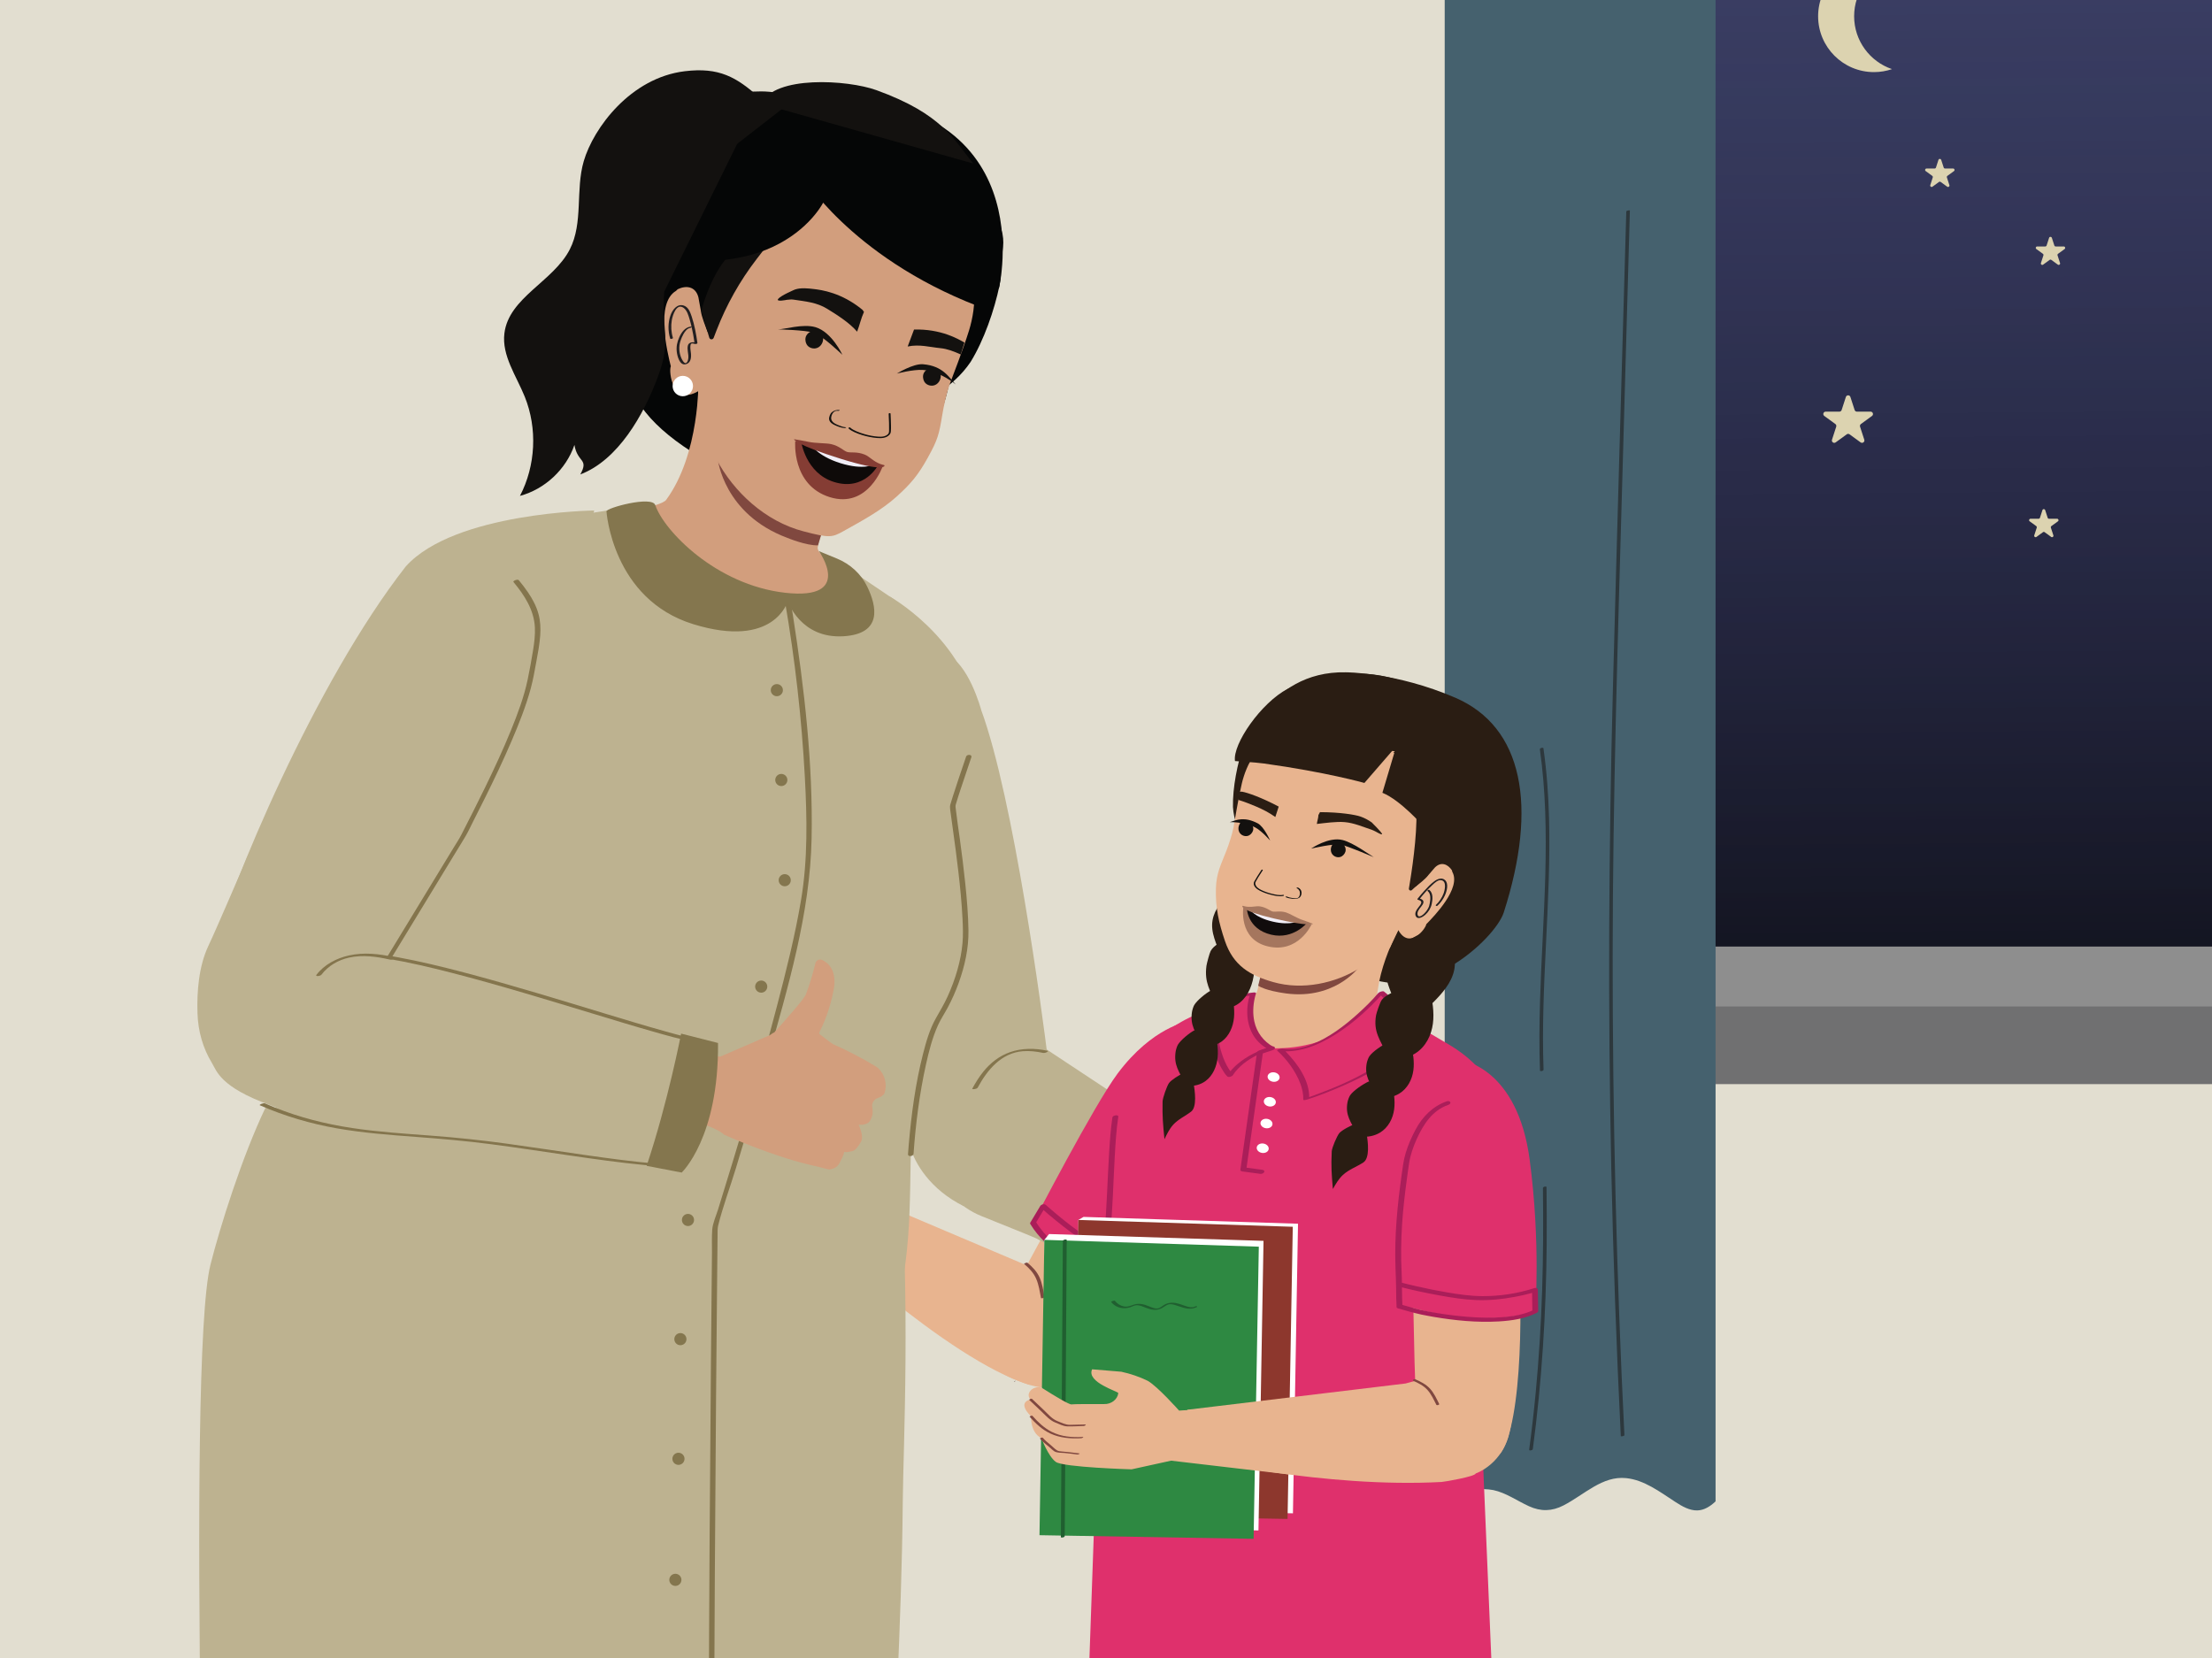 <?xml version="1.0" encoding="UTF-8"?>
<svg xmlns="http://www.w3.org/2000/svg" xmlns:xlink="http://www.w3.org/1999/xlink" viewBox="0 0 1334 1000">
  <rect x="0" y="0" width="1334" height="1000" fill="#333333" stroke="none"/>
  <defs>
    <style>
      .cls-1 {
        fill: #205f30;
      }

      .cls-1, .cls-2, .cls-3, .cls-4, .cls-5, .cls-6, .cls-7, .cls-8, .cls-9, .cls-10, .cls-11, .cls-12, .cls-13, .cls-14, .cls-15, .cls-16, .cls-17, .cls-18, .cls-19, .cls-20, .cls-21, .cls-22, .cls-23, .cls-24, .cls-25, .cls-26, .cls-27, .cls-28, .cls-29, .cls-30, .cls-31, .cls-32 {
        stroke-width: 0px;
      }

      .cls-2 {
        fill: #84764e;
      }

      .cls-3 {
        fill: #0e0a09;
      }

      .cls-4 {
        fill: #bdb290;
      }

      .cls-5 {
        fill: #2d383d;
      }

      .cls-6 {
        fill: #df306c;
      }

      .cls-7 {
        fill: url(#linear-gradient);
        mix-blend-mode: multiply;
      }

      .cls-7, .cls-8 {
        opacity: .8;
      }

      .cls-8 {
        fill: #202956;
      }

      .cls-9 {
        fill: #8e8e8e;
      }

      .cls-10 {
        fill: #804840;
      }

      .cls-11 {
        fill: #231f20;
      }

      .cls-12 {
        fill: #aa1e59;
      }

      .cls-13 {
        fill: #80483f;
      }

      .cls-14 {
        fill: #13110f;
      }

      .cls-15 {
        fill: #2a1d13;
      }

      .cls-16 {
        fill: #513835;
      }

      .cls-17 {
        fill: #110c0c;
      }

      .cls-18 {
        fill: #a5765e;
      }

      .cls-19 {
        fill: #dcd3b0;
      }

      .cls-20 {
        fill: #8d372d;
      }

      .cls-21 {
        fill: #e8b48f;
      }

      .cls-22 {
        fill: #45616e;
      }

      .cls-23 {
        fill: #d29e7d;
      }

      .cls-24 {
        fill: #343535;
      }

      .cls-25 {
        fill: #050606;
      }

      .cls-33 {
        isolation: isolate;
      }

      .cls-26 {
        fill: #e2ded0;
      }

      .cls-27 {
        fill: #84754d;
      }

      .cls-28 {
        fill: #fff;
      }

      .cls-29 {
        fill: #2e8942;
      }

      .cls-30 {
        fill: #853d34;
      }

      .cls-31 {
        fill: #f1eef7;
      }

      .cls-32 {
        fill: #707071;
      }
    </style>
    <linearGradient id="linear-gradient" x1="1471.38" y1="-342.27" x2="1478.97" y2="638.51" gradientUnits="userSpaceOnUse">
      <stop offset="0" stop-color="#262262" stop-opacity="0"/>
      <stop offset="1" stop-color="#000"/>
    </linearGradient>
  </defs>
  <g class="cls-33">
    <g id="Layer_1" data-name="Layer 1">
      <polyline class="cls-26" points="1464.37 1085.2 1464.37 -122.31 -21.44 -122.31 -21.44 1085.2"/>
      <rect class="cls-8" x="940.99" y="-239.09" width="973.85" height="852.88"/>
      <rect class="cls-7" x="988.78" y="-187.34" width="973.85" height="807.12"/>
      <path class="cls-9" d="M939.87-202.25v809.91s914.92,0,914.92,0V-202.25s-914.92,0-914.92,0ZM976.86-166.34h837.39v737.22h-837.39V-166.34Z"/>
      <rect class="cls-32" x="917.94" y="607.03" width="934.71" height="46.82"/>
      <path class="cls-22" d="M894.33-225.24c7.24-.82,14.85-2.32,21.94-.16,6.8,2.07,13.04,4.84,20.17,5.47,7.28.64,14.28-1.58,21.14-3.91,6.97-2.37,11.42-2.7,18.45-.73,7.46,2.09,14.8,4.12,22.51,4.92,12.42,1.29,24.07-3.21,36.08-5.14V905.49c-3.28,3.12-6.94,5.38-11.06,5.47-4.63.1-9.08-2.43-13.19-5.11-9.61-6.27-18.8-13.24-29.66-14.37-14.36-1.5-25.11,9.91-37.83,16.48-7.02,3.62-13.71,3.71-20.8.47-7.23-3.3-13.9-8.14-21.53-9.74-6.18-1.29-23.63-.76-29.29,1.18V-223.39c7.73-.04,15.38-.98,23.07-1.85Z"/>
      <path class="cls-5" d="M979.64,865.56c-4.76-96.13-7.13-192.37-7.08-288.62.05-96.09,3.13-192.12,5.83-288.16,1.52-53.93,3.04-107.87,4.55-161.8,0-.29-2.16-.02-2.17.58-2.7,96.05-5.56,192.09-8.08,288.15-2.52,96.16-3.04,192.34-.98,288.51,1.16,54,3.08,107.98,5.75,161.92.02.34,2.2,0,2.17-.58h0Z"/>
      <path class="cls-5" d="M930.88,645.09c-.92-25.44.26-50.89,1.49-76.29s2.49-50.2,1.82-75.32c-.38-14.09-1.39-28.17-3.37-42.13-.11-.74-2.29-.24-2.17.58,3.54,24.94,3.95,50.18,3.29,75.32-.67,25.32-2.4,50.6-3.17,75.92-.43,14.16-.56,28.34-.05,42.5.03.7,2.2.27,2.17-.58h0Z"/>
      <path class="cls-5" d="M924.4,874.01c2.74-20.43,4.74-40.96,6.1-61.53,1.36-20.52,2.08-41.08,2.26-61.64.1-11.63.05-23.26-.09-34.88,0-.7-2.18-.28-2.17.58.24,20.69.2,41.39-.49,62.07-.68,20.46-1.94,40.9-3.87,61.27-1.09,11.49-2.39,22.95-3.93,34.39-.12.88,2.07.5,2.18-.26h0Z"/>
      <path class="cls-19" d="M1115.93,239.42l2.55,7.86c.19.59.74.99,1.37.99h8.26c1.39,0,1.97,1.78.84,2.6l-6.68,4.86c-.5.37-.71,1.01-.52,1.61l2.55,7.86c.43,1.32-1.08,2.42-2.21,1.61l-6.68-4.86c-.5-.37-1.18-.37-1.69,0l-6.68,4.86c-1.13.82-2.64-.28-2.21-1.61l2.55-7.86c.19-.59-.02-1.24-.52-1.61l-6.68-4.86c-1.13-.82-.55-2.6.84-2.6h8.26c.62,0,1.17-.4,1.37-.99l2.55-7.86c.43-1.32,2.3-1.32,2.73,0Z"/>
      <path class="cls-19" d="M1170.68,96.4l1.51,4.65c.11.35.44.59.81.59h4.89c.82,0,1.17,1.05.5,1.54l-3.96,2.88c-.3.22-.42.6-.31.95l1.51,4.65c.25.78-.64,1.43-1.31.95l-3.96-2.88c-.3-.22-.7-.22-1,0l-3.96,2.88c-.67.48-1.56-.17-1.31-.95l1.51-4.65c.11-.35-.01-.73-.31-.95l-3.96-2.88c-.67-.48-.32-1.54.5-1.54h4.89c.37,0,.69-.24.81-.59l1.51-4.65c.25-.78,1.36-.78,1.62,0Z"/>
      <path class="cls-19" d="M1237.41,143.41l1.51,4.65c.11.35.44.59.81.59h4.89c.82,0,1.17,1.05.5,1.54l-3.96,2.88c-.3.22-.42.6-.31.95l1.51,4.65c.25.78-.64,1.43-1.31.95l-3.96-2.88c-.3-.22-.7-.22-1,0l-3.96,2.88c-.67.48-1.56-.17-1.31-.95l1.51-4.65c.11-.35-.01-.73-.31-.95l-3.96-2.88c-.67-.48-.32-1.54.5-1.54h4.89c.37,0,.69-.24.81-.59l1.51-4.65c.25-.78,1.36-.78,1.62,0Z"/>
      <path class="cls-19" d="M1233.39,307.63l1.51,4.65c.11.35.44.59.81.59h4.89c.82,0,1.17,1.05.5,1.54l-3.96,2.88c-.3.22-.42.6-.31.95l1.51,4.65c.25.78-.64,1.43-1.31.95l-3.96-2.88c-.3-.22-.7-.22-1,0l-3.96,2.88c-.67.48-1.56-.17-1.31-.95l1.51-4.65c.11-.35-.01-.73-.31-.95l-3.96-2.88c-.67-.48-.32-1.54.5-1.54h4.89c.37,0,.69-.24.81-.59l1.51-4.65c.25-.78,1.36-.78,1.62,0Z"/>
      <path class="cls-19" d="M1118.18,9.8c0-14.8,9.55-27.37,22.83-31.89-3.41-1.16-7.06-1.8-10.86-1.8-18.61,0-33.69,15.08-33.69,33.69s15.08,33.69,33.69,33.69c3.8,0,7.45-.64,10.86-1.8-13.27-4.52-22.83-17.09-22.83-31.89Z"/>
      <path class="cls-16" d="M887.62,690.45c-.07.03-.14.05-.21.06,0-.18,0-.36,0-.54.07.16.14.32.22.49Z"/>
    </g>
    <g id="Layer_8" data-name="Layer 8">
      <path class="cls-21" d="M644.79,798.93c-.55-10.77-8.72-20.09-12.83-30.36l-130.27-55.23-11.62,29.33s80.85,77.1,130.49,92.44c2.14.66,13.24-2.32,16.5-2.28,2.3-12.08,8.36-21.69,7.73-33.9Z"/>
      <path class="cls-21" d="M695.75,706.07c-9.52-10.18-19.56-20.92-31.68-28.15-12.54,26.26-37.32,71.38-46.63,88.63,19.32,9.11,31.93,26.53,43.34,44.61,19.91-21.02,40.79-55.85,54.26-84.69-6.59-6.64-12.9-13.57-19.29-20.41Z"/>
      <path class="cls-21" d="M690.3,771.8s-23.33,51.16-43.52,62.02c-13.18,7.09-27.55,1.29-36.78-2.68-25.6-11.01-13.16-44.09-13.16-44.09l37.68-33.23,55.78,17.97Z"/>
      <path class="cls-10" d="M617.65,762.33c3.01,2.52,5.73,5.36,7.29,9.02s2.12,7.64,2.86,11.5c.08.43,2.24-.06,2.14-.57-.76-3.92-1.33-8.01-2.95-11.7s-4.34-6.46-7.33-8.97c-.44-.37-2.33.47-2.02.72h0Z"/>
      <path class="cls-4" d="M562.87,701.84c-1.87-6.02-3.59-11.51-5.25-14.31.46-1.17.48-1.17,1-2.32,7.61-16.79,20.36-31.39,35.26-42.14,10.29-7.42,22.33-13.54,34.98-15.75-.2,2.5-.32,3.85-.32,3.85l172.89,114.36s-5.74,44.41-5.74,44.41c-75.08-19.47-102.89-5.61-170.83-43.09-.99-.54-18.5-7.57-32.83-13.35-13.98-5.64-24.69-17.27-29.16-31.67Z"/>
      <path class="cls-4" d="M507.95,438.84c-.32-40.72,34.45-52.83,62.05-44.28,13.97,4.33,21.8,33.85,21.8,33.85,19.52,53.22,36.75,182.45,40.29,211.43-4.8,1.88-10.92-2.5-15.21.41-15.01,10.19-26.96,25.26-34.98,41.86-3.98,8.24.93,36.16-.64,45.39-20.32-10.06-29.78-26.13-32.45-36.16-4.71-17.65-8.65-32.19-10.8-40.26,0,0-29.74-171.53-30.05-212.26Z"/>
      <path class="cls-27" d="M589.63,655.96c5.73-10.66,14.25-20.91,27.13-21.95,4.1-.33,8.22.14,12.23,1,.73.16,1.64-.09,2.3-.42.27-.13,1.14-.7.4-.86-7.51-1.61-15.31-1.7-22.62.86-6.36,2.23-11.73,6.41-15.95,11.62-2.59,3.2-4.78,6.69-6.73,10.32-.29.53,1.15.35,1.32.32.57-.09,1.62-.32,1.92-.9h0Z"/>
      <path class="cls-15" d="M748.64,453.47s14.68-49.03,62.94-47.99c0,0,30.12-.17,66.02,15.3,40.87,17.61,49.95,65.16,29.27,129.56-5.17,16.1-51.43,58.89-88.15,35.89-41.9-26.24-72.04-128.6-70.09-132.77Z"/>
      <path class="cls-21" d="M845.76,556.45s-18.01,29.17-15.29,55.69c.38,3.7,16.8,17.8,16.8,17.8l-21.29,6.96c-17.27,5.64-34.79,14.19-51.71,7.59-9.59-3.75-23.08-10-30.18-14.94l-5.92-25.63s17.6-1.21,19.6-5.11c1.99-3.9,6.64-36.23,6.64-36.23"/>
      <path class="cls-6" d="M766.57,632.21c39.17,1.23,63.38-24.27,63.38-24.27,18.89,6.66,29.29,13.54,43.29,21.71,61.59,35.98,26.61,109.33,26.61,109.33-10.06,5.49-38.45,9.15-38.45,9.15,3.77,27.54,28.89,58.34,29.65,61.92.77,3.58,16.18,381.27,18.79,437.58,0,0-115.72,38.53-178.66,30.23-62.94-8.3-82.9-56.71-82.9-56.71,1.77-18.11,14.21-370.93,16.12-437.16.7-24.25-5.78-47.52-5.78-47.52,0,0,6.58-1.85-.43-19.71,11.24-26.95,4.95-68.57,35.9-88.59,6.22-4.03,24.69-17.97,34.77-17.81,0,0-.84-1.92,1.08,4.4,3.14,10.38,11.94,17.82,22.36,19.78"/>
      <g>
        <path class="cls-6" d="M755.71,599.46s-7.9,22.47,10.86,32.75c0,0-17.1,4.48-24.73,16.34,0,0-12.04-11.58-9.15-41.64,0,0,1.48-3.61,9.33-5.22,7.85-1.61,13.68-2.22,13.68-2.22Z"/>
        <path class="cls-12" d="M753.93,599.71c-2.77,7.94-2.4,17.89,2.14,25.06,2.25,3.54,5.42,6.22,9.06,8.25l1.22-1.58c-7.09,1.87-14.18,5.44-19.8,10.11-2.44,2.03-4.63,4.36-6.36,7.02,1.1-.23,2.2-.46,3.3-.69-.91-.88-1.66-1.97-2.34-3.03-1.97-3.04-3.39-6.46-4.46-9.91-1.76-5.71-2.53-11.69-2.66-17.65-.04-1.98-.02-3.96.08-5.94.07-1.51-.02-3.28.36-4.75.02-.09-.08.09.12-.19.16-.22.33-.44.51-.65.58-.63,1.29-1.14,2.04-1.56,3.51-1.98,7.96-2.35,11.87-2.98,2.13-.34,4.26-.66,6.4-.89.56-.06,1.94-.43,2.04-1.13.11-.75-1.06-.67-1.5-.62-1.9.2-3.8.48-5.69.78-4.11.64-8.38,1.22-12.3,2.63-2.31.83-4.69,2.07-6.29,3.98-.27.32-.63.75-.76,1.16-.17.56-.13,1.28-.18,1.86-.09,1.1-.15,2.2-.2,3.3-.48,10.98.74,22.83,6.41,32.49.91,1.54,1.91,3.18,3.21,4.44.71.68,2.81.07,3.3-.69,3.55-5.43,8.92-9.31,14.66-12.17,2.03-1.01,4.13-1.88,6.27-2.63.74-.26.71-.26,1.63-.53.25-.07.49-.15.74-.21.53-.14,2.33-.97,1.22-1.58-5.96-3.31-10.11-8.74-11.53-15.42-.98-4.6-.76-9.41.25-13.99.21-.94.44-1.88.76-2.79.36-1.03-3.16-.59-3.54.51Z"/>
      </g>
      <path class="cls-6" d="M665.78,770.54s12.89-76,16.5-95.34c.74-3.98-6.14-11.53-4.76-15.33l38.85-43.78s-21.24,3.11-42.39,31.41c-14.13,18.9-50.97,90-50.97,90,0,0,17.11,28.89,42.77,33.05Z"/>
      <path class="cls-15" d="M756.14,529.83c-4.97,3.98-10.63,6.52-15.58,10.53-4.95,4.01-9.35,10.13-9.56,17.25-.11,3.79.98,7.45,2.21,10.91,2.04,5.72,4.53,11.19,7.43,16.33.58,1.03,1.22,2.08,2.16,2.58,1.92,1,4.06-.72,5.69-2.38,3.48-3.55,6.82-7.31,10.01-11.24,4.78-5.9,9.46-12.93,9.68-21.1.2-7.43-3.32-14.07-6.71-20.18"/>
      <path class="cls-15" d="M754.45,565.54c1.34,6.83,2.52,13.82,1.88,20.8-.64,6.98-3.34,14.04-8.42,18.21-3.43,2.81-7.79,4.13-11.99,3.61-.49-.06-1-.15-1.4-.48-.38-.32-.61-.81-.82-1.3-3.93-9.14-7.44-13.72-6.13-23.83.2-1.51,1.84-7.63,2.53-8.95,1.92-3.64,6.91-5.73,10.24-7.73"/>
      <path class="cls-15" d="M742.44,597.32c1.21,5.39,2.28,10.91,1.75,16.41-.53,5.5-2.87,11.06-7.31,14.32-3,2.2-6.83,3.22-10.51,2.79-.43-.05-.88-.13-1.23-.39-.34-.25-.54-.64-.73-1.03-3.5-7.22-6.69-10.89-5.6-18.85.16-1.19.78-3.34,1.38-4.38,1.67-2.86,6.94-7.12,9.85-8.68"/>
      <path class="cls-15" d="M732.58,621.26c1.21,5.39,2.28,10.91,1.75,16.41-.53,5.5-2.87,11.06-7.31,14.32-3,2.2-6.83,3.22-10.51,2.79-.43-.05-.88-.13-1.23-.39-.34-.25-.54-.64-.73-1.03-3.5-7.22-6.69-10.89-5.6-18.85.16-1.19.78-3.34,1.38-4.38,1.67-2.86,6.94-7.12,9.85-8.68"/>
      <path class="cls-15" d="M719.78,653.22c.86,4.71,2.16,14.42-1.41,17.18-3.57,2.76-7.77,4.56-10.87,7.96-2.25,2.47-3.76,5.62-5.24,8.71-.91-9.25-1.32-13.32-1.14-22.64.04-2.27,2.6-9.4,3.85-11.2,1.25-1.8,6.49-5.16,8.45-5.78,1.48-.47-1.09,1.15.42,1.46,1.51.31,1.53,1.62,1.57,3.33"/>
      <path class="cls-25" d="M389.04,138.35s-26.02,64.66-4.57,103.12c21.44,38.46,115.36,74.13,146.37,59.41,31.01-14.72,53.7-88.58,39.44-106.35-14.25-17.76-181.24-56.18-181.24-56.18Z"/>
      <path class="cls-25" d="M602.4,174s28.36-117.37-113.36-116.39c0,0-11.18-.85-14.28-.62-50.48,3.72-86.18,30.63-105.39,116.09-19.21,85.46,233.03.93,233.03.93Z"/>
      <path class="cls-25" d="M402.08,168.43c5.83,22.4,23.7,40.9,44.33,53,20.63,12.1,44.04,18.96,67.08,25.71l28.54,5.77c16.06-11.93,32.33-18.29,43.34-34.67,7.99-12.94,14.36-31.28,17.41-46.14,3.21-15.6-3.11-35.84-8.22-51.13-4.57-12.7-13.62-23.58-25.56-30.73-11.82-7.54-18.06-13.49-36.08-19.03-31.02-9.63-64.54-5.37-91.13,11.6-27.77,16.79-47.78,54.41-39.72,85.62Z"/>
      <path class="cls-23" d="M421.22,229.31s.95,44.38-19.5,72.2c-2.85,3.88-30.44,8.83-30.44,8.83l19.2,21.74c15.57,17.64,36.71,29.54,59.93,33.27,13.17,2.12,34.34,9.72,45.52,8.86l16.44-29.06s-19.58-9.19-19.24-14.85c.34-5.66,14.89-40.76,14.89-40.76"/>
      <path class="cls-13" d="M495.2,322.52s-11.32-6.08-17.75-9.17c-6.43-3.09-18.06-4.92-44.57-36.43,0,0,3.46,33.17,41.98,47.49,0,0,11.44,4.75,18.46,4.49l1.88-6.39Z"/>
      <path class="cls-23" d="M587.08,174.7c1.35,7.71-.59,17.87-2.65,24.5-4.07,13.08-9.89,27.47-11.86,33.07-1.71,4.85-3.47,12.75-4.33,18.05-1.93,11.86-2.74,14.91-8.7,25.69-5.77,10.42-10.11,15.65-18.9,23.57-9.16,8.26-20.67,14.44-31.66,20.59-7.24,4.05-8.6,4.41-24.34.31-23.19-6.03-42.17-23.83-52.55-43.43l-11.29-29.46.24-11.64c-15.31,8.99-17.95-11.69-16.49-15.05-2.15-8.61-9.34-38.18,3.15-45.49l1.01-.98c5.09-2.42,10.72-1.78,12.47,4.86.42,2.81,1.09,5.46,1.5,8.27.32,3.16,2.91,9.65,4.07,12.67,0,0,5.96-14.09,7.49-20.97,1.53-6.87,11.49-25.23,25.72-31.63,0,0,6.33-23.98,13.53-29.66l2.06-.19c1.12.31,1.76.87,2.88,1.19.1-.36-.17-.82.03-1.53,1.66,1.23,3.25,1.29,4.74,1.71-.27-.46-.92-1.02-.82-1.38,1.39.77,2.98.83,4.47,1.25-.27-.46-.82-1.38-.72-1.74,1.66,1.23,2.98.83,4.47,1.25-.27-.46-.44-1.28-.34-1.64,1.29,1.13,2.88,1.19,4.37,1.6-.27-.46-.45-1.28-.72-1.74,1.66,1.23,2.97.83,4.46,1.25.37.1-.54-.92-.44-1.28,1.02.67,2.51,1.08,3.62,1.4.1-.36-.55-.92-.45-1.28,2.03,1.34,3.35.94,4.84,1.35l-.71-1.74c1.19,1.48,2.68,1.9,4.26,1.96-.27-.46-.81-1.38-.71-1.74,1.56,1.59,3.69,2.57,5.75,2.37-.37-.1-.82-1.38-.72-1.74,1.46,1.95,3.05,2,4.91,2.52-.27-.46-.44-1.28-.99-2.2,1.83,2.05,4.24,3.49,6.77,3.05-.34-.09-.42-1.03-.36-1.48-.12-.37-.06-.78.77-.71,0,0,3.88,2.62,3.98,2.27,1.19,1.49-2.23-7.14-.37-6.62-.17-.82,10.49,3.65,9.95,2.72,1.46,1.94,1.29,1.1,3.62,1.37,0,0,6.53,6.43,6.26,5.97.56.94,1.1,1.28,1.71,1.38,0,0,24.41,30.26,37.03,49.12Z"/>
      <path class="cls-14" d="M465.01,144.96l-8.7,11.29c-10.08,13.08-18.24,27.59-24.21,43.07l-1.7,4.41c-.49,1.27-2.25,1.23-2.64-.06l-4.83-16.02s11.75-49.6,42.08-42.68Z"/>
      <path class="cls-11" d="M416.49,196.98c-3.43.5-5.49,3.45-6.82,6.4s-1.88,5.61-1.52,8.81c.29,2.54,1.71,8.42,5.43,7.49,2.93-.73,3.34-3.75,3.14-6.29-.12-1.52-.5-3.09-.37-4.62.04-.45.12-1.16.51-1.46.53-.43,1.69,0,2.25.14.33.09,1.56-.04,1.49-.58-.75-5.37-1.75-10.83-3.46-15.98-.87-2.62-2.03-5.83-4.99-6.67-3.89-1.1-6.64,2.73-7.77,5.89-1.58,4.39-1.6,9.65-.19,14.11.15.48,1.79.02,1.64-.44-1.06-3.37-1.28-7.22-.68-10.67.52-3.02,2.89-10.57,7.16-7.4,2.07,1.54,2.87,4.52,3.58,6.87.9,3.01,1.56,6.08,2.14,9.17.35,1.85.67,3.71.93,5.58l1.49-.58c-1.92-.51-5.07-.77-5.64,1.75-.54,2.37.5,4.92.32,7.33-.07.94-.46,2.91-1.62,3.16-1.02.23-2.31-2.3-2.65-3.09-1.33-3.13-1.59-6.88-.54-10.12.48-1.49,1.08-2.95,1.86-4.31.87-1.51,2.2-3.42,4.06-3.69.73-.11,1.41-.93.26-.76h0Z"/>
      <path class="cls-25" d="M396.56,115.64c8.25-27.39,54.33-25.01,77.93-21.6,15.16,2.64,11.46,12.89,23.43,22.68,4.67-3.2-18.71,54.01-101.27,37.71l-19.56,13.29s11.22-24.68,19.47-52.07Z"/>
      <path class="cls-25" d="M604.91,148.94c3.09-28.43-40.27-44.22-63.34-50.29-14.99-3.49-41.05,5.49-55.88,9.84-3.05-4.77,25.86,45.91,104.01,76.12l3.68,5.7s8.45-12.94,11.53-41.37Z"/>
      <path class="cls-14" d="M540.85,225.33s9.81-6.13,15.79-5.65c12.19.97,15.74,8.14,19.79,12.22,0,0-9.38-8.04-19.85-8.78-5.88-.41-15.72,2.2-15.72,2.2Z"/>
      <path class="cls-14" d="M495.55,201.46c-1.83-1.61-5.3-2.15-6.98-1.28-.4.21-1.47.81-2.22,2.09-.96,1.64-.75,3.82.06,5.32,1.08,2,3.48,2.89,5.6,2.48,2.87-.56,4.48-3.45,4.4-5.86-.02-.44.6-1.14-.88-2.44"/>
      <path class="cls-14" d="M566.48,223.9c-1.83-1.61-5.3-2.15-6.98-1.28-.4.21-1.47.81-2.22,2.09-.96,1.64-.75,3.82.06,5.32,1.08,2,3.48,2.89,5.6,2.48,2.87-.56,4.48-3.45,4.4-5.86-.02-.44.6-1.14-.88-2.44"/>
      <path class="cls-14" d="M508,213.95s-6.31-13.72-16.23-16.63c-7.55-2.21-18.73,1.35-22.63,1.33,0,0,16.29.35,21.59,2,5.06,1.57,17.27,13.31,17.27,13.31Z"/>
      <path class="cls-14" d="M520.99,188.2c.15-.37-.76-.78-.62-1.15-12.82-10.69-25.16-12.19-29.54-12.72-3.33-.4-7.82-.94-11.42.29,0,0-8.26,3.46-10.05,5.58-1.78,2.12,5.15.63,5.15.63,1.4-.04,2.44-.36,3.79-.15,7.38,1.14,14.24,1.61,20.7,5.66,5.54,3.41,13.3,8.27,17.9,13.7,1.55-4.01,2.34-7.97,4.1-11.84Z"/>
      <path class="cls-14" d="M581.64,206.61c-3.8-2.18-14.18-8.3-30.41-7.86-1.66,4.47-2.15,5.76-3.83,10.23,7.15-1.49,13.19.36,19.81,1.01,4.12.41,8.26,2.01,12.2,3.81l2.23-7.19Z"/>
      <path class="cls-30" d="M507.91,273.98c-9.99-3.12-28.33-7.96-28.33-7.96,0,0-2.33,26.59,20.83,33.81,23.16,7.22,32.06-18.91,32.06-18.91,0,0-14.57-3.83-24.56-6.95Z"/>
      <path class="cls-3" d="M508,274.01c-4.75-1.48-24.88-7.89-24.88-7.89,0,0,2.64,19.21,19.82,24.56,18.63,5.81,26.76-10.36,26.76-10.36l-21.7-6.32Z"/>
      <path class="cls-31" d="M507.99,274.8c-4.75-1.48-18.95-6.81-18.95-6.81,0,0,3.55,6.91,17.8,11.36,14.25,4.44,20.38.72,20.38.72l-19.23-5.27Z"/>
      <path class="cls-30" d="M533.28,280.56c-.47-.28-1.73-.28-3.86-1.35-3.83-1.93-5.22-3.96-8-5.07-4.74-1.9-8.44-.91-10.56-1.57-2.11-.66-4.59-3.57-9.58-4.71-2.92-.67-9.59-.48-13.63-1.37-2.42-.53-8.08-1.54-8.63-1.57-.76-.04,1.45,3.5,28.03,11.79,26.58,8.29,26.87,4.23,26.22,3.84Z"/>
      <path class="cls-14" d="M535.93,249.59c.08,1.83.17,3.67.22,5.51.03,1.21.05,2.41.03,3.62-.01.74.06,1.66-.19,2.38-.35,1.02-1.75,1.75-2.78,2.03-1.16.31-2.39.31-3.58.23-2.73-.2-5.4-.7-8.03-1.44-1.73-.49-3.44-1.07-5.08-1.79-1.36-.59-2.73-1.28-3.84-2.28-.38-.34-1.34.22-.85.66,1.01.91,2.24,1.56,3.46,2.13,1.53.71,3.12,1.28,4.73,1.77,2.89.88,5.83,1.5,8.84,1.75,2.58.22,5.57.13,7.47-1.88.69-.73.87-1.35.94-2.31.08-1.14.07-2.28.05-3.42-.03-2.34-.14-4.68-.25-7.01-.03-.6-1.15-.44-1.13.08h0Z"/>
      <path class="cls-14" d="M506.32,247.31c-1.57-.22-3.31.22-4.54,1.23-.64.53-1.07,1.23-1.36,2-.31.82-.56,1.78-.34,2.65.44,1.73,2.14,2.68,3.64,3.35,1.78.79,3.62,1.48,5.57,1.64.26.02.66-.07.87-.23.18-.14.19-.22-.06-.24-1.65-.14-3.21-.72-4.72-1.36-1.33-.57-2.79-1.21-3.61-2.46-.86-1.32-.54-2.91.15-4.24s1.92-2.09,3.39-1.88c.28.04.6-.04.86-.16.08-.04.43-.25.16-.29h0Z"/>
      <path class="cls-4" d="M546.08,761.46c2.69-20.43,2.75-40.73,3.11-61.28.35-20.56,1.5-41.63,8.39-61.2,6.54-18.59,17.3-36.54,27.5-53.63,3.53-52.49,8.26-119.97,4.77-150.62-5.15-45.26-47.82-71.87-53.29-74.98,0,0-73.26,169.79-61.48,233.83,6.96,37.82,35.35,142.02,32.69,226.83,9.79,1.82,19.32,3.37,28.88,4.73,2.55-21.31,6.62-42.39,9.43-63.67Z"/>
      <path class="cls-23" d="M341.47,1163.97c-2.3,10.06-5.28,27.88-5.43,38.15-.4,27.77-8.03,68.48-5.7,82.55,3.94,23.82,14.32,90.56,16,98.92l12.99,97.65c22.93-.22,9.31,10.91,67.84-.12.66-45.02,29.86-247.98,35.61-333.82,4.59-68.52,35.56-140.71,35.56-140.71l-170.4-8.97,17.94,147.09-4.4,19.26Z"/>
      <path class="cls-24" d="M385.53,803.56l.23,8.52c.05,1.85,1.13,3.32,2.4,3.28,1.26-.06,2.24-1.58,2.19-3.4l-.23-8.52c1.81-1.28,2.9-4,2.78-6.93-.17-4.07-2.59-7.23-5.4-7.07-2.81.16-4.96,3.59-4.79,7.66.05,2.71,1.13,5.2,2.81,6.46Z"/>
      <path class="cls-4" d="M505,338.45l34.81,23.48,32.64,181.15c3.56,9.81,9.6,41.08-22.36,81.98-11.1,14.2-24.89,32.95-24.41,49.79.18,6.31-2.28,14.3-1.57,20.75-34.81-1.07-61.72-13.55-94.9-23.49-22.61-6.78-49.59,19.29-71.58,10.71-21.99-8.59-107.27,59.16-129.26,50.58-21.19-8.27-51.79-21.62-73.9-26.99,11.4-18.09,69.35-148.87,69.35-148.87l76.75-239.38,86-13.45s15.29,47.88,68.34,55.68c53.05,7.8,50.08-21.95,50.08-21.95Z"/>
      <path class="cls-4" d="M527.67,764.62c-3.48-23.56-15.14-55.47-23.26-79.24-2.21-6.47-8.59-29.01-9.71-36.2-11.7,3.34-14.24,3.71-26.33,6.22-100.16,20.81-205.39,13.89-308.32,12.78-14.03,29.37-27.29,71.44-33.12,94.56-14.73,58.41-.99,507.59-.16,556.37.08,4.66,93.62,26.48,102.68,27.15,34.04,2.49,132,1.43,166.17.32,67.16-2.17,98.91-12.49,138.49-36.48,1.09-39.4,2.02-141.36,2.9-180.76,1.72-76.91,6.76-146.98,7.43-223.89.29-33.22,4.86-120.56-2.34-213.86-1.59-20.62-11.48,93.01-14.42,73.02Z"/>
      <path class="cls-27" d="M582.64,456.31c-1.61,4.69-3.2,9.39-4.77,14.09-1.15,3.44-2.28,6.88-3.38,10.34-.41,1.29-.81,2.57-1.18,3.87-.17.6-.39,1.18-.39,1.81,0,1.65.32,3.34.53,4.96.38,2.92.8,5.85,1.2,8.77,1.18,8.47,2.32,16.94,3.3,25.43,1.11,9.56,2.06,19.15,2.53,28.77.23,4.73.41,9.49,0,14.22-.47,5.53-1.56,11.01-3.07,16.34s-3.51,10.75-5.84,15.89c-2.08,4.59-4.62,8.85-7.1,13.22-3.78,6.64-5.93,14.22-7.81,21.58-4.57,17.9-7.04,36.43-8.62,54.82-.16,1.89-.31,3.78-.44,5.68-.12,1.76,3.23,1.35,3.34-.22,1.27-18.05,3.57-36.16,7.48-53.83,1.78-8.04,3.86-16.15,7.24-23.68,1.65-3.66,3.9-6.98,5.8-10.51,2.6-4.83,4.83-9.86,6.69-15.02,3.67-10.14,6.07-20.88,5.9-31.71-.15-9.39-.94-18.78-1.9-28.12s-2.09-18.2-3.33-27.27c-.81-5.93-1.73-11.84-2.41-17.79-.04-.34-.08-.68-.11-1.03-.02-.16-.03-.31-.04-.47.03.39,0-.1,0-.19,0-.61.08-.77.25-1.37.86-2.95,1.82-5.86,2.77-8.78,1.99-6.07,4.04-12.13,6.1-18.18.14-.39.27-.79.41-1.18.63-1.83-2.65-1.9-3.16-.44h0Z"/>
      <path class="cls-14" d="M479.32,59.74c-15.9-10.06-54.97-2.18-69.77,9.45-14.8,11.63-26.86,25.95-32.69,43.84-3.3,10.13-5.84,20.59-6.24,31.23"/>
      <path class="cls-14" d="M459.13,62.51c7.76-17.08,51.92-14.47,69.46-8.12,39.74,14.4,46.55,29.74,58.32,44.22"/>
      <path class="cls-27" d="M473.45,363.03c6.01,34.85,10.02,70.27,11.93,105.57,1.33,24.64,1.83,49.76-2.28,74.18-3.64,21.63-9.03,42.99-14.58,64.19-10.76,41.15-22.85,81.97-35.51,122.58-1.23,3.94-3.21,8.12-3.5,12.26-.32,4.49-.1,9.08-.14,13.58-.23,22.17-.44,44.34-.63,66.52-.3,34.31-.56,68.62-.77,102.93-.25,39.86-.45,79.72-.55,119.58-.1,39.32-.13,78.65.04,117.97.13,32.21.35,64.42.99,96.63.37,18.61.33,37.47,2.32,56,.19,1.76.38,3.55.8,5.28.21.84,3.5,0,3.28-.88-1.16-4.76-1.25-9.9-1.55-14.77-.58-9.49-.88-19-1.15-28.5-.82-29.51-1.09-59.04-1.28-88.56-.25-38.19-.29-76.38-.23-114.58.06-40.28.22-80.55.44-120.83.2-36.28.46-72.57.75-108.85.21-25.7.44-51.4.7-77.09.07-6.84.14-13.67.21-20.51.02-2.24-.07-4.91.35-6.57,2.89-11.63,7.21-23.08,10.69-34.54,6.6-21.74,13.01-43.54,19.12-65.42,12.15-43.46,25.65-88.03,26.55-133.46.9-45.11-4.39-90.57-11.34-135.09-.44-2.83-.89-5.65-1.37-8.47-.14-.8-3.45-.06-3.28.88h0Z"/>
      <circle class="cls-2" cx="468.49" cy="416.24" r="3.66"/>
      <circle class="cls-2" cx="471.19" cy="470.42" r="3.66"/>
      <circle class="cls-2" cx="473.25" cy="530.86" r="3.66"/>
      <circle class="cls-2" cx="459.07" cy="595.04" r="3.66"/>
      <circle class="cls-2" cx="440.44" cy="662.4" r="3.66"/>
      <circle class="cls-2" cx="414.9" cy="735.78" r="3.66"/>
      <circle class="cls-2" cx="410.33" cy="807.66" r="3.66"/>
      <circle class="cls-2" cx="409.16" cy="879.83" r="3.66"/>
      <circle class="cls-2" cx="407.3" cy="952.83" r="3.66"/>
      <circle class="cls-28" cx="411.78" cy="232.83" r="6.15"/>
      <path class="cls-2" d="M365.75,308.38s3.43,53.03,52.4,68.09c48.97,15.06,56.94-13.88,56.94-13.88,0,0,7.66,22.81,33.72,21.14,23.49-1.51,19.98-17.99,14.17-29.97-3.72-7.68-10.28-13.6-18.16-16.85l-10.97-4.52s21.53,29.83-20.3,25.12c-41.83-4.72-73.17-37.49-78.38-52.89-1.98-5.84-29.74,1.79-29.4,3.76Z"/>
      <path class="cls-15" d="M886.76,524.46c-12.65,12.63-31.79,17.94-50.26,17.92-18.47-.02-36.74-4.62-54.72-9.15l-21.26-7.33c-6.02-14.22-16.04-23.94-16.95-39.15-.25-11.74,2.69-26.45,6.48-37.53,3.97-11.64,17.78-23.53,27.17-31.71,8.02-6.67,18.3-10.36,29.04-10.45,10.82-.39,17.3-1.9,31.47,1.46,24.42,5.73,45.06,21.7,56.11,43.4,11.91,22.05,10.5,54.92-7.09,72.54Z"/>
      <path class="cls-13" d="M760.03,589.51s9.91.39,15.4.85c5.49.46,13.94,3.8,43.93-6.8,0,0-15.29,20.72-46.53,15.17,0,0-9.47-1.32-14.05-4.24l1.25-4.99Z"/>
      <path class="cls-21" d="M756.75,455.16c-3.91,4.6-6.61,12.12-7.83,17.35-2.41,10.3-4.17,22.16-5.05,26.66-.76,3.9-2.68,9.84-4.18,13.71-3.35,8.65-6.17,13.64-6.41,23.15-.3,11.42,1.73,20.47,5.43,31.43,5.02,14.83,14.97,20.82,29.16,24.85,17.8,5.07,37.4.65,51.98-8.33l18.36-12.35,5.08-10.68c6.67,11.98,16.52-.75,16.87-3.56,4.8-4.89,21.17-21.75,15.71-31.51l-.29-1.05c-2.44-3.6-6.44-5.38-10.2-1.65-1.38,1.7-2.86,3.21-4.24,4.92-1.45,1.98-5.72,5.29-7.67,6.84,0,0,1.55-11.71,3.23-16.89,1.67-5.17,10.09-25.47,3.12-35.3,0,0-2.68-14.26-5.26-20.86l-1.3-.93c-.86-.23-1.51-.11-2.38-.34.07-.28.43-.48.58-1.03-1.59.17-2.67-.41-3.82-.72.36-.2,1.01-.32,1.09-.6-1.23-.03-2.31-.61-3.46-.92.36-.2,1.09-.6,1.16-.87-1.59.17-2.31-.61-3.46-.92.36-.2.8-.68.87-.95-1.3.25-2.38-.34-3.53-.64.36-.2.8-.68,1.16-.88-1.59.17-2.31-.61-3.46-.92-.29-.08.72-.4.79-.68-.94.05-2.09-.26-2.96-.49.07-.28.72-.4.8-.68-1.88.09-2.6-.69-3.75-.99l1.16-.88c-1.37.52-2.53.22-3.6-.36.36-.2,1.08-.6,1.15-.88-1.66.45-3.46.26-4.76-.67.29.08,1.08-.6,1.16-.88-1.73.72-2.81.14-4.26-.24.36-.2.8-.68,1.52-1.08-2.02.65-4.19.66-5.7-.62.26.07.68-.52.82-.84.22-.2.34-.5-.24-.78,0,0-3.61.23-3.54-.05-1.37.52,4.28-3.88,2.84-4.26.43-.48-8.41-1.68-7.69-2.08-1.73.72-1.29.23-2.95-.5,0,0-6.87,1.72-6.5,1.52-.74.41-1.23.42-1.68.25,0,0-28.09,10.59-43.88,18.2Z"/>
      <path class="cls-15" d="M852.02,473.1l1.76,11.03c1.59,12.65-1.42,35.45-3.51,48.09l-.59,3.6c-.17,1.04,1.02,1.7,1.78.99l9.49-8.77s13.97-47.67-8.93-54.94Z"/>
      <path class="cls-11" d="M861.02,537.45c2.03,1.65,1.66,5,1.24,7.29-.1.55-.29,1.45-.42,1.83-.51,1.45-1.66,3.15-2.87,4.33-.73.71-2,1.88-3.12,1.8-.89-.07-1.09-1.32-.99-2.03.27-1.94,2.05-3.4,3.02-5.01.4-.65.77-1.45.48-2.21-.37-1-1.64-1.4-2.56-1.65l.16.61c2.4-3.03,4.98-5.99,7.82-8.61,1.4-1.29,3.45-3.39,5.58-2.89,3.2.74,1.96,5.98,1.2,8.01-.92,2.47-2.67,5.1-4.5,6.75-.64.57.37,1,.84.57,1.89-1.7,3.45-3.92,4.49-6.23,1.12-2.5,2.44-7.06.01-9.25-1.88-1.7-4.58-.59-6.33.69-2.32,1.69-4.32,3.85-6.23,5.97-1.36,1.5-2.68,3.04-3.94,4.63-.17.22-.14.53.16.61.89.25,2.28.65,2.07,1.83-.17.96-1.03,1.84-1.59,2.59-1.16,1.54-2.76,3.65-1.62,5.63,1.25,2.16,4.34.17,5.59-.94,1.94-1.72,3.38-4.02,3.92-6.56.57-2.71.97-6.5-1.44-8.46-.43-.35-1.55.27-.98.73h0Z"/>
      <path class="cls-14" d="M766.01,506.99s-3.64-8.43-7.56-10.45c-7.98-4.13-12.63-2.1-16.79-.69,0,0,8.63-.36,15.45,3.26,3.83,2.03,8.9,7.88,8.9,7.88Z"/>
      <path class="cls-14" d="M805.17,508.04c2.03-.39,4.79.7,5.65,2.07.2.32.73,1.22.72,2.48,0,1.61-1.09,3.11-2.33,3.86-1.65.99-3.78.62-5.15-.6-1.86-1.64-1.79-4.44-.69-6.17.2-.32.05-1.09,1.69-1.4"/>
      <path class="cls-14" d="M749.45,495.3c2.03-.39,4.79.7,5.65,2.07.2.32.73,1.22.72,2.48,0,1.61-1.09,3.11-2.33,3.86-1.65.99-3.78.62-5.15-.6-1.86-1.64-1.79-4.44-.69-6.17.2-.32.05-1.09,1.69-1.4"/>
      <path class="cls-14" d="M790.71,511.81s10.5-7.31,18.99-5.17c6.47,1.63,15.9,8.67,18.77,10.33,0,0-14.86-6.38-19.43-7.46-4.37-1.03-18.33,2.3-18.33,2.3Z"/>
      <path class="cls-15" d="M795.08,491.6c.02-.17.94-1.61.96-1.78,12.22.02,21.24,1.55,24.43,2.65,2.42.84,4.7,2.07,6.79,3.55,0,0,5.63,5.57,6.18,6.83.56,1.27-3.75-1.29-3.75-1.29-.95-.42-1.57-.84-2.56-1.16-5.45-1.77-10.53-4.09-16.26-4.57-4.9-.43-11.83.56-16.72,1.11.21-1.86.91-3.48.94-5.35Z"/>
      <path class="cls-15" d="M747.15,477.74c.66-.21,1.32-.36,1.94-.25,3.28.56,11.64,3.45,22.06,8.98-.67,1.96-1.37,4.31-2.03,6.28-4.07-2.83-7.07-4.36-11.63-6.34-3.05-1.32-7.04-2.86-10.76-4.01-.2-2.01.86-3.14.42-4.66Z"/>
      <path class="cls-18" d="M768.93,551.85c7.87,1.84,21.97,5.8,21.97,5.8,0,0-7.9,17.43-26.14,13.17-18.25-4.26-14.9-23.96-14.9-23.96,0,0,11.2,3.16,19.07,4.99Z"/>
      <path class="cls-17" d="M768.86,551.83c3.74.87,19.65,4.49,19.65,4.49,0,0-8.32,10.57-21.85,7.41-14.67-3.43-14.72-16.19-14.72-16.19l16.92,4.29Z"/>
      <path class="cls-31" d="M768.56,552.36c3.74.87,15.28,2.89,15.28,2.89,0,0-5.07,3.21-16.3.59-11.22-2.62-13.84-7.5-13.84-7.5l14.86,4.02Z"/>
      <path class="cls-18" d="M749.47,546.29c.42,0,1.26.49,3.1.61,3.31.21,5.02-.59,7.31-.24,3.9.6,5.97,2.7,7.64,3.09,1.67.39,4.46-.58,8.22.61,2.2.7,6.57,3.43,9.61,4.43,1.82.6,5.98,2.14,6.36,2.33.52.27-2.34,1.76-23.27-3.13-20.94-4.89-19.54-7.7-18.96-7.71Z"/>
      <path class="cls-14" d="M760.75,524.64c-.86,1.32-1.72,2.63-2.54,3.97-.5.82-1.01,1.64-1.46,2.48-.25.46-.6.99-.64,1.53-.18,2.16,2,3.72,3.68,4.58,1.95,1,4.01,1.74,6.13,2.3,2.53.67,5.43,1.36,8.06.83.54-.11.37-.74-.17-.63-2.16.44-4.6-.13-6.71-.63-2.17-.52-4.27-1.24-6.28-2.2-1.64-.79-3.55-1.93-3.81-3.91-.08-.59.2-1.04.47-1.55.41-.77.86-1.52,1.32-2.27.87-1.42,1.78-2.81,2.69-4.2.3-.46-.49-.64-.73-.28h0Z"/>
      <path class="cls-14" d="M781.88,535.61c.95.39,1.69,1.17,1.98,2.16s.08,2.52-.65,3.33c-.88.99-2.35.71-3.52.56-1.23-.17-2.46-.41-3.58-.95-.17-.08-.44,0-.61.06-.04.01-.42.19-.29.25,1.36.65,2.85.9,4.34,1.07,1.32.15,2.74.12,3.91-.59s1.59-2.21,1.44-3.49-1.02-2.25-2.13-2.71c-.18-.07-.43,0-.61.06-.04.01-.43.19-.29.25h0Z"/>
      <path class="cls-16" d="M611.67,833.07c.05.12.11.22.2.32.21-.23.41-.45.62-.68-.27.12-.55.24-.82.36Z"/>
      <g>
        <path class="cls-6" d="M849.46,620.45s-8.72-16.05-16.51-21.87c0,0-32.68,38.94-61.05,34.45,0,0,16.35,14.81,15.86,29.77,0,0,60.54-19.54,61.5-41.1"/>
        <path class="cls-12" d="M851.24,619.98c-1.66-3.04-3.5-6-5.42-8.88-3.14-4.71-6.63-9.64-11.18-13.1-.73-.55-2.93.32-3.43.92-3.69,4.39-7.85,8.44-12.09,12.29-8.32,7.54-17.64,14.63-28.17,18.77-5.59,2.19-11.58,3.32-17.57,2.4-.44-.07-3.77.68-3.16,1.24,5.91,5.37,11.14,12.41,13.97,19.89,1.18,3.13,1.88,6.42,1.8,9.77-.01.54,2.28-.11,2.38-.14,7.21-2.33,14.3-5.15,21.24-8.18,6.1-2.66,12.11-5.56,17.89-8.86,5.49-3.13,10.89-6.62,15.52-10.95,3.91-3.66,7.74-8.32,8.03-13.91.02-.39-3.51-.02-3.56.95-.25,4.73-3.26,8.88-6.48,12.13-4.27,4.32-9.39,7.77-14.61,10.84-10.09,5.95-20.98,10.67-31.87,14.71-2.44.91-4.89,1.8-7.36,2.6l2.38-.14c.26-10.64-6.85-20.51-13.91-27.85-.67-.69-1.34-1.38-2.05-2.03-1.05.41-2.1.83-3.16,1.24,12.27,1.88,24.72-3.34,34.9-9.76,9.1-5.73,17.33-12.87,24.76-20.62,1.58-1.64,3.15-3.31,4.61-5.06-1.14.31-2.29.61-3.43.92,4.57,3.46,8.02,8.41,11.16,13.14,1.86,2.8,3.64,5.67,5.25,8.62.43.8,3.8-.52,3.56-.95h0Z"/>
      </g>
      <g>
        <polyline class="cls-6" points="767.04 632.29 759.86 634.64 749.83 705.29 760.7 706.75"/>
        <path class="cls-12" d="M766.74,631.16c-2.39.78-4.79,1.57-7.18,2.35-.59.19-1.39.58-1.49,1.29-1.14,8.01-2.27,16.01-3.41,24.02-1.8,12.65-3.59,25.3-5.39,37.94-.41,2.9-.82,5.79-1.23,8.69-.1.68.61.98,1.16,1.06,3.62.49,7.25.97,10.87,1.46.8.11,1.96-.29,2.33-1.06s-.34-1.28-1.05-1.37c-3.62-.49-7.25-.97-10.87-1.46l1.16,1.06c1.14-8.01,2.27-16.01,3.41-24.02,1.8-12.65,3.59-25.3,5.39-37.94.41-2.9.82-5.79,1.23-8.69l-1.49,1.29c2.39-.78,4.79-1.57,7.18-2.35.64-.21,1.71-.75,1.48-1.61-.22-.8-1.46-.86-2.08-.65h0Z"/>
      </g>
      <ellipse class="cls-28" cx="768.08" cy="649.59" rx="2.86" ry="3.64" transform="translate(9.67 1310.44) rotate(-81.29)"/>
      <ellipse class="cls-28" cx="765.79" cy="664.48" rx="2.86" ry="3.64" transform="translate(-6.98 1320.82) rotate(-81.29)"/>
      <ellipse class="cls-28" cx="763.78" cy="677.62" rx="2.86" ry="3.64" transform="translate(-21.68 1329.98) rotate(-81.29)"/>
      <ellipse class="cls-28" cx="761.5" cy="692.51" rx="2.86" ry="3.64" transform="translate(-38.33 1340.36) rotate(-81.29)"/>
      <path class="cls-12" d="M670.87,673.93c-1.05,6.9-1.53,13.88-1.96,20.84-.51,8.29-.86,16.59-1.27,24.88-.39,7.83-.79,15.66-1.51,23.47-.42,4.53-1.07,8.99-1.33,13.53s-.54,9.4-.81,14.1c1.06-.37,2.13-.74,3.19-1.1-3.77-1.57-7.42-3.48-10.98-5.46-7.63-4.25-14.96-9.18-21.34-15.15-3.9-3.64-7.43-7.69-10.21-12.26l.02.8c2.01-3.36,4.03-6.72,6.04-10.08l-3.32.64c3.14,2.81,6.39,5.53,9.66,8.18,5.8,4.7,11.78,9.39,18.29,13.09,2.6,1.48,5.48,2.99,8.51,3.25.76.06,1.95-.28,2.34-1s-.35-1.1-.99-1.16c-.41-.03,0,.03-.43-.06-.25-.05-.5-.11-.75-.17-.56-.15-1.12-.34-1.66-.56-1.31-.53-2.58-1.18-3.81-1.87-3.11-1.73-6.06-3.75-8.94-5.83-5.41-3.9-10.6-8.12-15.67-12.47-1.1-.94-2.19-1.88-3.26-2.84-.84-.76-2.75-.31-3.32.64-2.01,3.36-4.03,6.72-6.04,10.08-.18.29-.15.52.02.8,4.96,8.17,12.27,14.68,19.98,20.19,6,4.29,12.42,8.03,19.06,11.23,1.31.63,2.62,1.25,3.96,1.81.79.33,3.12.12,3.19-1.1.23-4.05.47-8.11.7-12.16.11-1.96.2-3.93.34-5.89.16-2.33.61-4.66.85-6.99,1.66-15.91,1.95-31.94,2.86-47.91.45-7.96.94-15.97,2.13-23.86.23-1.49-3.37-.9-3.57.4h0Z"/>
      <path class="cls-15" d="M864.56,558.72c-5.63,3.77-12,6.08-17.61,9.88-5.61,3.8-10.66,9.73-11.08,16.85-.22,3.79.89,7.49,2.18,11,2.12,5.8,4.75,11.38,7.84,16.64.62,1.05,1.3,2.14,2.34,2.67,2.11,1.08,4.54-.55,6.39-2.14,3.96-3.41,7.78-7.02,11.43-10.82,5.47-5.7,10.86-12.53,11.32-20.69.42-7.42-3.33-14.21-6.94-20.46"/>
      <path class="cls-15" d="M862.35,596.51c1.46,6.89,2.71,13.95,1.79,20.9-.92,6.95-4.29,13.88-10.44,17.8-4.15,2.65-9.4,3.75-14.39,3.03-.58-.08-1.19-.2-1.66-.55-.45-.34-.71-.84-.95-1.34-4.5-9.33-8.58-14.09-6.81-24.14.27-1.5,2.36-7.54,3.22-8.83,2.37-3.55,8.38-5.39,12.39-7.23"/>
      <path class="cls-15" d="M850.85,629.06c1.21,5.44,2.25,11,1.52,16.48-.73,5.48-3.47,10.94-8.5,14.01-3.39,2.07-7.68,2.93-11.77,2.35-.48-.07-.98-.16-1.36-.44-.37-.27-.59-.67-.78-1.06-3.7-7.37-7.16-11.17-5.74-19.08.21-1.19.95-3.3,1.65-4.32,1.93-2.79,7.91-6.83,11.19-8.27"/>
      <path class="cls-15" d="M839.26,652.58c1.21,5.44,2.25,11,1.52,16.48-.73,5.48-3.47,10.94-8.5,14.01-3.39,2.07-7.68,2.93-11.77,2.35-.48-.07-.98-.16-1.36-.44-.37-.27-.59-.67-.78-1.06-3.7-7.37-7.16-11.17-5.74-19.08.21-1.19.95-3.3,1.65-4.32,1.93-2.79,7.91-6.83,11.19-8.27"/>
      <path class="cls-15" d="M824.19,684c.83,4.74,2.03,14.51-2.02,17.12-4.04,2.61-8.76,4.24-12.3,7.51-2.56,2.37-4.33,5.46-6.05,8.49-.77-9.29-1.12-13.38-.68-22.69.11-2.26,3.13-9.29,4.58-11.04,1.44-1.74,7.35-4.88,9.55-5.42,1.66-.41-1.24,1.1.42,1.48,1.67.38,1.66,1.69,1.66,3.4"/>
      <path class="cls-15" d="M858.41,498.35s-13.74-15.79-24.72-20.21l8.39-28.13-19.24,22.2s-23.09-6.54-60.67-11.74c-5.22-.72-17.38-1.46-17.38-1.46-1.55-10.25,15.8-35.25,31.86-43.61,19.3-10.04,41.06,5.47,41.06,5.47l48.01,23.68s10.38,37.96-7.33,53.78Z"/>
      <path class="cls-4" d="M244.84,341.47c-55.04,70.28-106.8,194.69-116.51,233.19-3.18,12.61,7.33,23.42,4.79,43.46l95.25,20.41,5.74-37.35,81.36-147.54,42.89-145.75s-84.02,1-113.51,33.6Z"/>
      <path class="cls-27" d="M309.73,351.1c6.56,7.91,12.29,16.7,12.84,27.25.24,4.68-.37,9.37-1.12,13.98-.95,5.81-1.99,11.64-3.2,17.4-2.21,10.59-6.08,20.85-10.15,30.85-4.68,11.48-9.91,22.74-15.33,33.89-4.7,9.68-9.59,19.26-14.48,28.85-1.34,2.64-3.01,5.12-4.55,7.65-7.6,12.48-15.2,24.97-22.8,37.45-5.84,9.59-11.67,19.18-17.51,28.77l-.29.48c-.21.35.42.5.6.53,12.98,2.19,25.81,5.23,38.55,8.5,14.58,3.74,29.07,7.86,43.52,12.1,14.26,4.19,28.47,8.52,42.68,12.83,12,3.64,23.99,7.31,36.05,10.72,7.8,2.21,15.7,4.56,23.72,5.8.61.09,1.23.18,1.84.25.75.08,1.79-.13,2.37-.64.47-.42.47-.86-.25-.93-7.37-.81-14.67-3.05-21.79-5.03-11.72-3.26-23.37-6.8-35.01-10.33-14.08-4.27-28.15-8.57-42.26-12.75-14.51-4.29-29.06-8.47-43.71-12.31-12.97-3.4-26.02-6.58-39.21-9.01-1.46-.27-2.93-.53-4.4-.78l.6.53c4.96-8.15,9.92-16.3,14.88-24.44,7.94-13.05,15.89-26.1,23.83-39.16,1.91-3.14,3.89-6.26,5.74-9.43,1.59-2.73,2.91-5.65,4.34-8.47,2.51-4.94,5.01-9.89,7.47-14.85,5.51-11.11,10.85-22.31,15.74-33.71,4.47-10.41,8.7-21.02,11.67-31.97,1.44-5.31,2.34-10.73,3.35-16.14s1.96-10.42,2.33-15.7c.3-4.32.12-8.67-1.01-12.88-1.26-4.72-3.59-9.05-6.31-13.08-1.74-2.58-3.66-5.04-5.64-7.44-.61-.73-3.81.41-3.14,1.22h0Z"/>
      <path class="cls-4" d="M315.93,369.17c-16.85-25.21-53.14-39.27-79.72-7.56-26.58,31.71-79.23,137.82-79.23,137.82-7.03,15.16-13.45,30.62-20.17,45.92-3.72,8.47-7.34,16.99-11.26,25.37-5.6,11.97-6.9,27.25-6.45,40.41.37,10.8,3.16,20.86,8.77,30.09,2.82,4.63,4.81,14.36,34.93,25.26l21.25,8.79s28.52-39.25,26.27-49.84c34.03,32.08,4.58-11.21,4.65-11.21,5.41.64-11.98-21.65-6.82-19.87,16.22-24.79,84.07-130.01,103.24-184.32,0,0,13.08-28.11,4.55-40.87Z"/>
      <path class="cls-27" d="M156.71,666.61c14.93,6.54,30.58,11.13,46.62,13.94,15.61,2.74,31.44,3.93,47.23,5.11s30.54,2.46,45.76,4.45c15.82,2.08,31.59,4.5,47.38,6.79,14.99,2.18,30.01,4.32,45.09,5.75,1.64.16,3.27.3,4.91.44.78.06,1.63-.13,2.34-.46.2-.09,1.2-.7.44-.77-14.73-1.22-29.39-3.23-44.01-5.32-15.8-2.26-31.57-4.7-47.38-6.86-14.95-2.04-29.9-3.62-44.94-4.75-15.97-1.2-31.99-2.22-47.84-4.61-15.93-2.4-31.57-6.34-46.53-12.35-1.98-.8-3.95-1.62-5.9-2.48-.62-.27-1.55.03-2.15.24-.13.05-1.5.65-1.03.86h0Z"/>
      <path class="cls-27" d="M237.72,577.3c-8.97-2.06-18.28-3.07-27.35-1.04-7.53,1.68-14.83,5.51-19.57,11.72-.45.59.4.7.83.69.66-.01,1.8-.27,2.24-.84,4.12-5.4,10.2-8.89,16.8-10.32,8.02-1.74,16.42-.61,24.32,1.2.77.18,1.67-.02,2.36-.39.29-.16,1.16-.83.37-1.01h0Z"/>
      <path class="cls-23" d="M493.26,703.63c.81.17,6.2,1.8,7.02,1.68,2.97-.46,4.72-1.56,5.97-3.74.47-.92,2.46-4.75,2.61-5.76.28-1.96.22-.62,2.17-.98l2.5-.47c.97-.18,1.88-.62,2.56-1.34,1.39-1.48,2.55-3.16,3.44-4.99,1.36-3.18-1.67-9.63-1.67-9.63l2.72-.09c3.1-.68,4.19-1.67,5.18-4.68l.41-1.44c.19-1.49.14-2.98-.13-4.44-.42-2.32.89-4.58,3.11-5.41,1.86-.69,3.71-1.69,4.29-3.03,1.75-5.41.2-11.33-3.93-15.19-.27-.25-.57-.47-.88-.66-8.44-5.15-17.22-9.73-26.27-13.72-.63-.27-9.6-7.18-10.09-7.61-5.34,1.18-2.3,7.32-7.73,5.81-5.02-1.4-9.8-3.5-14.72-5.18-1.59-.54-3.36-.16-4.64.93,0,0-.02.01-.02.02-.36.31-.77.56-1.21.75l-29.23,12.67c-1.73.75-9.52-2.55-10.05-.74-5.82,19.72-5.93,39.63-6.53,39.5-.67-.14,14.38,4.33,18.52,8.43,0,0,30.78,13.96,56.6,19.33Z"/>
      <path class="cls-23" d="M496.59,631.81c-.3-1.1-2.86-7.67-2.52-8.85.1-.33.22-.64.36-.95,4.24-8.54,7.16-17.68,8.67-27.09,1.07-10.28-3.76-14.32-7.26-15.94-1.49-.68-3.25-.02-3.92,1.47-.07.15-.13.32-.17.48-1.54,6.47-3.49,12.83-5.83,19.05-1.43,3.03-12.9,15.99-20.01,23.88,9.41,2,21.49,10.69,30.68,7.95Z"/>
      <path class="cls-2" d="M411.12,707.18s22.41-21.04,21.9-78.14l-22.24-5.65s-7.96,41.33-20.81,79.75l21.14,4.05Z"/>
      <path class="cls-21" d="M914.77,748.37c3.77,30.73,3.83,110.51-10.09,128.4-18.12-8.54-31.01-40.36-50.86-37.83-1.23-17.01-1.22-61.13-2.65-89.61l63.6-.96Z"/>
      <path class="cls-21" d="M915.16,815.13s-1.55,38.02-5.5,51.48c-3.95,13.45-15.56,22.81-26.96,23.87-25.99,2.43-29.35-27.55-29.35-27.55l5.61-46.73,56.2-1.08Z"/>
      <path class="cls-6" d="M882.2,639.7s33,4.74,40.3,59.68c6.69,50.34,3.38,91.5,3.38,91.5,0,0-28.58,10.99-75.67-2.56-9.69-2.79.45-73.7,4.68-97.09,2.47-13.65,7.6-26.7,15.44-38.28,3.75-5.54,7.93-10.67,11.88-13.25Z"/>
      <path class="cls-12" d="M872.6,664.19c-8.48,2.91-14.77,9.28-18.91,17.09-2.39,4.5-4.46,9.17-5.94,14.05-1.26,4.17-1.79,8.45-2.39,12.74-2.6,18.51-4.44,37.12-3.8,55.83.15,4.37.36,8.72.41,13.09.05,3.8.03,7.62.28,11.41.02.31.48.59.72.66,4.75,1.36,9.52,2.76,14.35,3.8.51.11,1.03.23,1.55.31.61.08-.24-.06.07,0,.42.07.85.17,1.27.26,1.49.29,2.98.56,4.48.82,12.89,2.19,26.13,3.48,39.2,2.72,7.72-.45,15.76-1.62,22.75-5.11.38-.19,1.01-.61,1.01-1.12-.07-4.3-.15-8.6-.22-12.91-.02-1.02-1.25-1.25-2.06-.98-9.98,3.3-20.91,4.92-31.4,4.87-7.21-.03-14.43-1.1-21.52-2.3-6.15-1.04-12.25-2.29-18.33-3.68-3.14-.72-6.28-1.46-9.39-2.28-.83-.22-1.89-.02-2.46.66-.49.57-.37,1.39.43,1.6,8.59,2.27,17.31,4.13,26.05,5.69,7.05,1.26,14.21,2.38,21.38,2.67,7.88.31,15.76-.48,23.5-1.94,4.15-.78,8.34-1.71,12.35-3.04l-2.06-.98c.07,4.3.15,8.6.22,12.91l1.01-1.12c-5.83,2.9-12.43,3.97-18.86,4.47-7.14.56-14.33.36-21.46-.21-5.83-.47-11.65-1.19-17.43-2.12-1.74-.28-3.48-.59-5.21-.92-.44-.08-.87-.17-1.31-.26-.39-.08.41.08.08.02-.23-.04-.47-.09-.7-.13-4.95-.88-10.23-2.53-15.22-3.96l.72.66c-.42-6.47-.12-12.98-.46-19.45-.54-10.09-.38-20.2.3-30.28.58-8.55,1.55-17.07,2.7-25.56.48-3.58.95-7.17,1.51-10.74.78-4.95,2.44-9.71,4.49-14.27,3.94-8.75,9.38-17.43,18.94-20.71.64-.22,1.67-.75,1.44-1.6-.21-.79-1.42-.88-2.05-.66h0Z"/>
      <polygon class="cls-28" points="779.74 912.7 650.62 910.51 650.31 735.77 653.46 733.94 782.8 738.05 779.74 912.7"/>
      <polygon class="cls-20" points="776.49 916.09 647.38 913.89 650.31 735.77 779.64 739.88 776.49 916.09"/>
      <polygon class="cls-28" points="758.95 923.03 629.83 920.84 629.82 747.78 632.67 744.27 762 748.38 758.95 923.03"/>
      <polygon class="cls-29" points="756.01 928.09 626.89 925.9 629.82 747.78 759.16 751.89 756.01 928.09"/>
      <path class="cls-1" d="M640.98,748.48c-.01,1.59-.02,3.17-.03,4.76-.03,4.34-.06,8.69-.09,13.03-.04,6.4-.09,12.79-.13,19.19-.05,7.8-.1,15.6-.16,23.41-.06,8.55-.11,17.09-.17,25.64-.06,8.67-.12,17.34-.17,26-.05,8.04-.11,16.09-.16,24.13-.05,6.8-.09,13.6-.14,20.4l-.1,14.74-.03,4.54c0,.77-.12,1.63-.02,2.4.01.1,0,.2,0,.3,0,.65,2.32.24,2.33-.62.01-1.59.02-3.17.03-4.76.03-4.34.06-8.69.09-13.03.04-6.4.09-12.79.13-19.19.05-7.8.1-15.6.16-23.41.06-8.55.11-17.09.17-25.64l.17-26c.05-8.04.11-16.09.16-24.13.05-6.8.09-13.6.14-20.4l.1-14.74.03-4.54c0-.77.12-1.63.02-2.4-.01-.1,0-.2,0-.3,0-.65-2.32-.24-2.33.62h0Z"/>
      <path class="cls-1" d="M670.09,785.23c2.21,2.84,5.73,4.13,9.28,3.69.81-.1,1.6-.29,2.37-.55,1.13-.37,2.25-1.02,3.44-1.14,1.94-.19,3.95.76,5.71,1.45,3.29,1.31,6.49,2.02,9.79.29,1.75-.92,3.17-2.5,5.27-2.4,1.69.08,3.34.69,4.93,1.24,3.57,1.25,7.02,2.29,10.66.61.36-.17.62-.33.29-.58-.31-.24-1.34.17-1.62.3-1.39.64-3.11.17-4.51-.24-1.47-.43-2.89-1-4.34-1.46-2.88-.92-5.82-1.16-8.62.17-1.53.72-3,2.36-4.71,2.54-1.71.18-3.56-.7-5.1-1.31-3.03-1.21-5.82-2.03-9.04-1.03-2.18.68-3.92,1.59-6.27,1.07-2.05-.45-3.89-1.62-5.18-3.28-.43-.55-2.48.42-2.33.62h0Z"/>
      <path class="cls-21" d="M628.96,837.43c6.7,4.24,15.8,9.79,17.23,9.58s11.13-.22,19.61-.2c4.32.19,8.17-2.77,8.61-6.61.11-1-19.38-6.47-15.79-14.35l17.6,1.46c5.58,1.21,10.93,3.04,15.92,5.47,5.97,3.36,18.94,17.98,18.94,17.98l30.08-2.01,36.19,40.53-71.09-8.33-23.83,5.23s-41.17-1.19-45.72-4.49c-4.55-3.3-8.7-14.35-8.7-14.35-6.8-3.38-6.22-13.13-6.22-13.13-8.96-8.94-.2-10.18-.2-10.18-.39-.23-.69-.56-.86-.95-1.97-4.19,4.26-8.21,8.24-5.65Z"/>
      <path class="cls-10" d="M654.32,859.12c-3,.07-6,.14-9.01.21-2.68.06-5.19-1.3-7.63-2.25-3.25-1.27-5.78-4.36-8.27-6.73-2.33-2.22-4.65-4.45-7.01-6.64-.41-.38-2.04.27-1.62.66,2.48,2.3,4.91,4.65,7.36,6.98,2.54,2.42,5.01,5.31,8.33,6.61,2.26.89,4.74,2.24,7.22,2.31,3.29.09,6.64-.16,9.94-.24.6-.01,1.86-.93.7-.9h0Z"/>
      <path class="cls-10" d="M652.85,866.64c-6.33.37-12.86-.17-18.6-3.07-4.57-2.31-8.26-5.87-11.63-9.66-.31-.35-1.95.26-1.63.61,3.57,4.01,7.5,7.74,12.42,10.04,5.84,2.73,12.36,3.21,18.72,2.85.51-.03,1.88-.84.73-.77h0Z"/>
      <path class="cls-10" d="M650.96,876.57c-2.3-.32-4.61-.6-6.93-.83-1.16-.12-2.32-.22-3.47-.31s-2.22-.14-3.2-.77c-1.45-.93-2.69-2.32-4.03-3.41-1.57-1.27-3.16-2.56-4.45-4.13-.32-.39-1.82.36-1.74.47,1.21,1.48,2.66,2.71,4.14,3.91.72.59,1.45,1.16,2.15,1.77.76.66,1.44,1.42,2.29,1.97,1.74,1.11,4.25.89,6.23,1.08,2.53.24,5.06.54,7.58.89.38.05.87-.06,1.21-.24.11-.06.62-.34.23-.4h0Z"/>
      <path class="cls-21" d="M876.94,837.89c-5.46-8.49-17.87-6.9-29.3-3.48l-131.61,15.83,4.23,29.25s78.84,18.13,149.13,14.31c2.1-.11,20.35-3.38,20.45-5.05-3.76-10.89-6.7-41.24-12.89-50.87Z"/>
      <path class="cls-10" d="M852.21,832.74c3.12,1.39,6.29,2.94,8.62,5.52s3.82,5.88,5.37,8.96c.31.61,2,.06,1.74-.47-1.59-3.15-3.11-6.54-5.5-9.19-2.39-2.64-5.65-4.26-8.85-5.69-.38-.17-.89-.06-1.23.16-.22.15-.54.53-.15.7h0Z"/>
      <path class="cls-14" d="M458.22,59.09c-14.1-12.73-24.61-18.61-45.2-16.14-32.8,3.93-55.17,34.35-60.98,54.26-5.07,17.35-.18,37.13-8.42,53.22-9.93,19.39-36.8,28.99-39.43,50.62-1.64,13.47,7.21,25.64,12.28,38.22,7.71,19.1,6.62,41.55-2.89,59.81,15.07-4.07,27.79-15.97,32.85-30.74,1.82,10.9,8.87,8.13,3.54,17.8,22.79-8.64,38.24-35.94,46.74-58.78s2.1-27.12,3.86-51.43"/>
    </g>
  </g>
</svg>